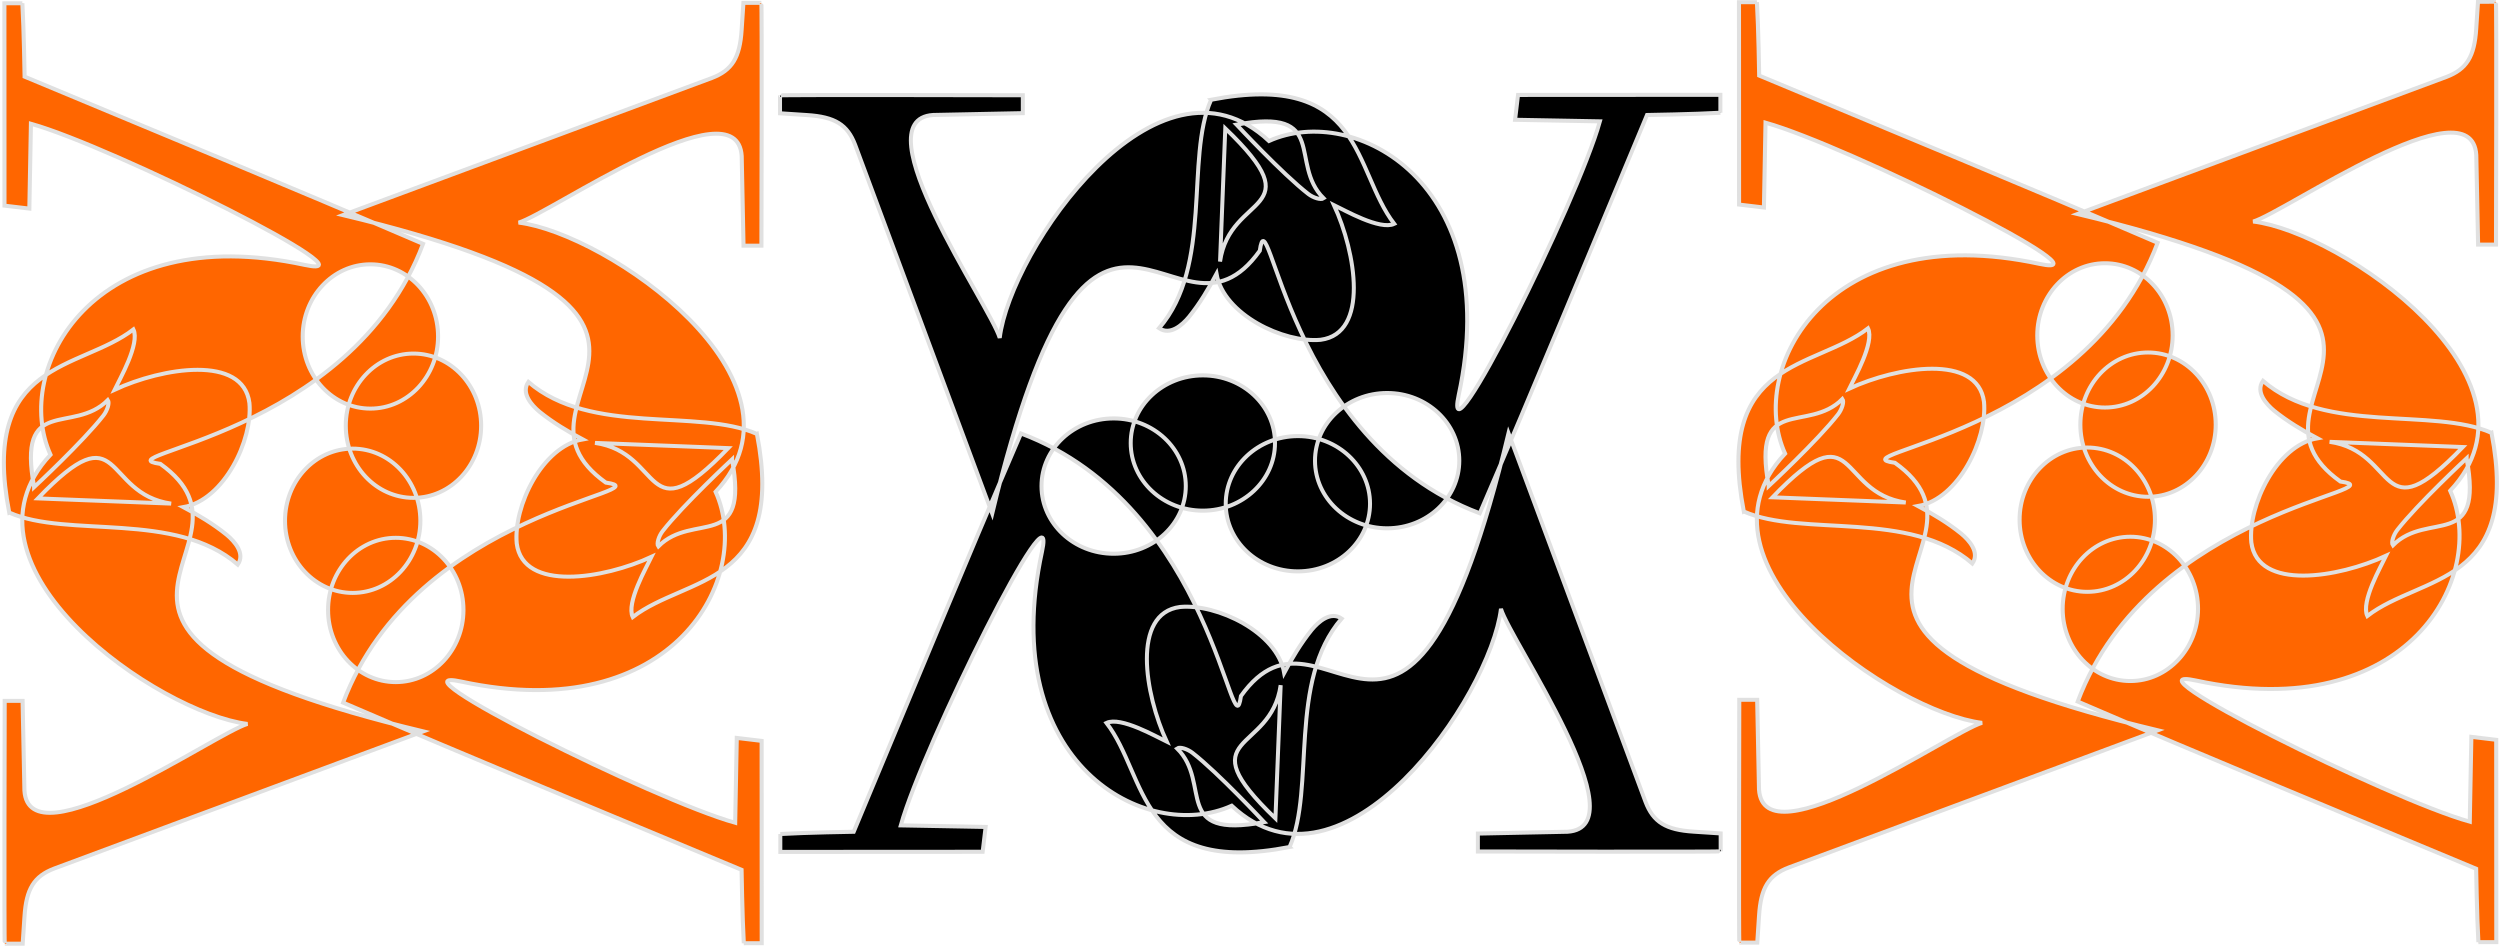 <?xml version="1.0"?>
<svg
    xmlns:rdf="http://www.w3.org/1999/02/22-rdf-syntax-ns#"
    xmlns="http://www.w3.org/2000/svg"
    xmlns:cc="http://creativecommons.org/ns#"
    xmlns:xlink="http://www.w3.org/1999/xlink"
    xmlns:dc="http://purl.org/dc/elements/1.1/"
    xmlns:svg="http://www.w3.org/2000/svg"
    xmlns:inkscape="http://www.inkscape.org/namespaces/inkscape"
    xmlns:sodipodi="http://sodipodi.sourceforge.net/DTD/sodipodi-0.dtd"
    xmlns:ns1="http://sozi.baierouge.fr"
    id="svg2"
    viewBox="0 0 523.35 198.02"
    version="1.1"
  >
  <defs
      id="defs4"
    >
    <radialGradient
        id="radialGradient6386-5"
        gradientUnits="userSpaceOnUse"
        cy="110.26"
        cx="-2718.6"
        gradientTransform="matrix(.345 -.016 .014 .306 -1782.7 34.286)"
        r="871.92"
      >
      <stop
          id="stop4771"
          offset="0"
      />
      <stop
          id="stop4773"
          offset="1"
      />
    </radialGradient
    >
  </defs
  >
  <g
      id="layer1"
      transform="translate(-114.26 -519.27)"
    >
    <g
        id="flowRoot3004"
        transform="translate(0 308.27)"
      >
      <g
          id="g3912"
          transform="matrix(.241 0 0 .241 387.8 251.36)"
        >
        <g
            id="g3924"
          >
          <g
              id="g3839"
              transform="matrix(.773 -.271 .271 .773 51.287 193.73)"
            >
            <g
                id="g3899"
                transform="matrix(.626 0 0 .641 769.11 -260.03)"
              >
              <g
                  id="g3892"
                >
                <g
                    id="g6363"
                    transform="translate(1222 427.78)"
                  >
                  <g
                      id="g6600"
                    >
                    <g
                        id="g4203"
                        transform="matrix(0 .976 -1.024 0 -2554.2 2657.7)"
                      >
                      <g
                          id="g3946-10"
                          stroke="#e0e0e0"
                          transform="matrix(0 .976 -1.024 0 -1723.8 582.03)"
                        >
                        <g
                            id="g3936-73"
                            stroke="#e0e0e0"
                          >
                          <path
                              id="path3823-1-6"
                              stroke="#e0e0e0"
                              stroke-width="6.76"
                              d="m-309.69 418.92c158.56 24.06 61.115 88.527 97.899 162.71-5.482 1.474-16.295-6.451-22.105-15.237-30.068-45.469-75.794-147.47-75.794-147.47zm-20.129-0.329c94.558 182.51-28.214 101.99-83.081 205.19zm-6.629-52.506c-74.47 77.497-89.791 260.31-211.36 328.38 13.468 17.823 38.559 7.952 54.188-1.219 24.681-14.944 46.906-33.021 68.219-52.219-11.465 67.553 68.622 145.33 129.62 160.03 81.366 16.671 105.37-116.78 96.769-203.15 13.873 13.531 59.409 65.059 85.856 62.273-36.071-106.38 38.091-256.54-223.29-294.1zm-1100.8 911.15-10.025 27.966 323.7 110.61 18.684-37.197-134.83-48.915c81.662-114.28 450.57-463.67 379.42-350.29-192.65 306.97 2.989 514.43 160.97 500.88 119.84 224.37 474.38-28.404 541.05-160.15-2.594 55.568 101.44 417.56-18.587 384.63l-144.39-46.199-10.025 27.966s389.59 134.42 388.44 132.73l10.025-27.966-42.157-17.544c-43.698-18.071-59.393-37.037-60.363-72.946l-12.416-651c-402.13 608.77-371.85 124.13-575.35 264.03-48.772 92.265 63.083-311.95-204.61-530.54-165.26 175.38-327.57 353.41-490.9 530.51 0 0-76.486-24.857-118.67-36.669m1295.3-211.42c-20.924 58.373-89.563 88.036-153.31 66.254s-98.461-86.761-77.537-145.13c20.924-58.373 89.563-88.036 153.31-66.254s98.461 86.761 77.537 145.13zm-284.79-128.48c-20.924 58.373-89.563 88.036-153.31 66.254s-98.461-86.761-77.537-145.13c20.924-58.373 89.563-88.036 153.31-66.254s98.461 86.761 77.537 145.13zm-229.92 586.33c-158.56-24.06-61.115-88.527-97.899-162.71 5.482-1.474 16.295 6.451 22.105 15.237 30.068 45.469 75.794 147.47 75.794 147.47zm20.129 0.329c-94.558-182.51 28.214-101.99 83.081-205.19zm6.629 52.506c74.47-77.497 89.791-260.31 211.36-328.38-13.468-17.823-38.559-7.952-54.188 1.219-24.681 14.944-46.906 33.021-68.219 52.219 11.465-67.553-68.622-145.33-129.62-160.03-81.366-16.671-105.37 116.78-96.769 203.15-13.873-13.531-59.409-65.059-85.856-62.273 36.071 106.38-38.091 256.54 223.29 294.1zm1100.8-911.08 10.02-27.96-323.69-110.61-18.69 37.19 134.83 48.92c-81.662 114.28-450.57 463.67-379.42 350.29 192.65-306.97-2.989-514.43-160.97-500.88-119.84-224.37-474.38 28.404-541.05 160.15 2.594-55.568-101.44-417.56 18.587-384.63l144.39 46.199 10.025-27.966s-389.59-134.42-388.44-132.73l-10.025 27.966 42.157 17.544c43.698 18.071 59.393 37.037 60.363 72.946l12.373 650.9c402.13-608.77 371.85-124.13 575.35-264.03 48.772-92.265-63.083 311.95 204.61 530.54 165.26-175.38 327.57-353.41 490.9-530.51 0 0 76.486 24.857 118.67 36.669m-1295.4 211.42c20.924-58.373 89.563-88.036 153.31-66.254s98.461 86.761 77.537 145.13c-20.924 58.373-89.563 88.036-153.31 66.254s-98.461-86.761-77.537-145.13zm284.88 128.51c20.924-58.373 89.563-88.036 153.31-66.254s98.461 86.761 77.537 145.13c-20.924 58.373-89.563 88.036-153.31 66.254s-98.461-86.761-77.537-145.13z"
                          />
                        </g
                        >
                      </g
                      >
                    </g
                    >
                    <g
                        id="g4203-9"
                        transform="translate(-1335.3 -580.72)"
                        fill="url(#radialGradient6386-5)"
                      >
                      <g
                          id="g3946-10-6"
                          stroke="#e0e0e0"
                          fill="url(#radialGradient6386-5)"
                          transform="matrix(0 .976 -1.024 0 -1723.8 582.03)"
                        >
                        <g
                            id="g3936-73-5"
                            stroke="#e0e0e0"
                            fill="url(#radialGradient6386-5)"
                          >
                          <path
                              id="path3823-1-6-7"
                              stroke="#e0e0e0"
                              stroke-width="6.76"
                              fill="#f60"
                              d="m-309.69 418.92c158.56 24.06 61.115 88.527 97.899 162.71-5.482 1.474-16.295-6.451-22.105-15.237-30.068-45.469-75.794-147.47-75.794-147.47zm-20.129-0.329c94.558 182.51-28.214 101.99-83.081 205.19zm-6.629-52.506c-74.47 77.497-89.791 260.31-211.36 328.38 13.468 17.823 38.559 7.952 54.188-1.219 24.681-14.944 46.906-33.021 68.219-52.219-11.465 67.553 68.622 145.33 129.62 160.03 81.366 16.671 105.37-116.78 96.769-203.15 13.873 13.531 59.409 65.059 85.856 62.273-36.071-106.38 38.091-256.54-223.29-294.1zm-1100.8 911.15-10.025 27.966 323.7 110.61 18.684-37.197-134.83-48.915c81.662-114.28 450.57-463.67 379.42-350.29-192.65 306.97 2.989 514.43 160.97 500.88 119.84 224.37 474.38-28.404 541.05-160.15-2.594 55.568 101.44 417.56-18.587 384.63l-144.39-46.199-10.025 27.966s389.59 134.42 388.44 132.73l10.025-27.966-42.157-17.544c-43.698-18.071-59.393-37.037-60.363-72.946l-12.416-651c-402.13 608.77-371.85 124.13-575.35 264.03-48.772 92.265 63.083-311.95-204.61-530.54-165.26 175.38-327.57 353.41-490.9 530.51 0 0-76.486-24.857-118.67-36.669m1295.3-211.42c-20.924 58.373-89.563 88.036-153.31 66.254s-98.461-86.761-77.537-145.13c20.924-58.373 89.563-88.036 153.31-66.254s98.461 86.761 77.537 145.13zm-284.79-128.48c-20.924 58.373-89.563 88.036-153.31 66.254s-98.461-86.761-77.537-145.13c20.924-58.373 89.563-88.036 153.31-66.254s98.461 86.761 77.537 145.13zm-229.92 586.33c-158.56-24.06-61.115-88.527-97.899-162.71 5.482-1.474 16.295 6.451 22.105 15.237 30.068 45.469 75.794 147.47 75.794 147.47zm20.129 0.329c-94.558-182.51 28.214-101.99 83.081-205.19zm6.629 52.506c74.47-77.497 89.791-260.31 211.36-328.38-13.468-17.823-38.559-7.952-54.188 1.219-24.681 14.944-46.906 33.021-68.219 52.219 11.465-67.553-68.622-145.33-129.62-160.03-81.366-16.671-105.37 116.78-96.769 203.15-13.873-13.531-59.409-65.059-85.856-62.273 36.071 106.38-38.091 256.54 223.29 294.1zm1100.8-911.08 10.02-27.96-323.69-110.61-18.69 37.19 134.83 48.92c-81.662 114.28-450.57 463.67-379.42 350.29 192.65-306.97-2.989-514.43-160.97-500.88-119.84-224.37-474.38 28.404-541.05 160.15 2.594-55.568-101.44-417.56 18.587-384.63l144.39 46.199 10.025-27.966s-389.59-134.42-388.44-132.73l-10.025 27.966 42.157 17.544c43.698 18.071 59.393 37.037 60.363 72.946l12.373 650.9c402.13-608.77 371.85-124.13 575.35-264.03 48.772-92.265-63.083 311.95 204.61 530.54 165.26-175.38 327.57-353.41 490.9-530.51 0 0 76.486 24.857 118.67 36.669m-1295.4 211.42c20.924-58.373 89.563-88.036 153.31-66.254s98.461 86.761 77.537 145.13c-20.924 58.373-89.563 88.036-153.31 66.254s-98.461-86.761-77.537-145.13zm284.88 128.51c20.924-58.373 89.563-88.036 153.31-66.254s98.461 86.761 77.537 145.13c-20.924 58.373-89.563 88.036-153.31 66.254s-98.461-86.761-77.537-145.13z"
                          />
                        </g
                        >
                      </g
                      >
                    </g
                    >
                    <g
                        id="g4203-9-3"
                        transform="translate(1438.2 366.97)"
                        fill="url(#radialGradient6386-5)"
                      >
                      <g
                          id="g3946-10-6-4"
                          stroke="#e0e0e0"
                          fill="url(#radialGradient6386-5)"
                          transform="matrix(0 .976 -1.024 0 -1723.8 582.03)"
                        >
                        <g
                            id="g3936-73-5-0"
                            stroke="#e0e0e0"
                            fill="url(#radialGradient6386-5)"
                          >
                          <path
                              id="path3823-1-6-7-2"
                              stroke="#e0e0e0"
                              stroke-width="6.76"
                              fill="#f60"
                              d="m-309.69 418.92c158.56 24.06 61.115 88.527 97.899 162.71-5.482 1.474-16.295-6.451-22.105-15.237-30.068-45.469-75.794-147.47-75.794-147.47zm-20.129-0.329c94.558 182.51-28.214 101.99-83.081 205.19zm-6.629-52.506c-74.47 77.497-89.791 260.31-211.36 328.38 13.468 17.823 38.559 7.952 54.188-1.219 24.681-14.944 46.906-33.021 68.219-52.219-11.465 67.553 68.622 145.33 129.62 160.03 81.366 16.671 105.37-116.78 96.769-203.15 13.873 13.531 59.409 65.059 85.856 62.273-36.071-106.38 38.091-256.54-223.29-294.1zm-1100.8 911.15-10.025 27.966 323.7 110.61 18.684-37.197-134.83-48.915c81.662-114.28 450.57-463.67 379.42-350.29-192.65 306.97 2.989 514.43 160.97 500.88 119.84 224.37 474.38-28.404 541.05-160.15-2.594 55.568 101.44 417.56-18.587 384.63l-144.39-46.199-10.025 27.966s389.59 134.42 388.44 132.73l10.025-27.966-42.157-17.544c-43.698-18.071-59.393-37.037-60.363-72.946l-12.416-651c-402.13 608.77-371.85 124.13-575.35 264.03-48.772 92.265 63.083-311.95-204.61-530.54-165.26 175.38-327.57 353.41-490.9 530.51 0 0-76.486-24.857-118.67-36.669m1295.3-211.42c-20.924 58.373-89.563 88.036-153.31 66.254s-98.461-86.761-77.537-145.13c20.924-58.373 89.563-88.036 153.31-66.254s98.461 86.761 77.537 145.13zm-284.79-128.48c-20.924 58.373-89.563 88.036-153.31 66.254s-98.461-86.761-77.537-145.13c20.924-58.373 89.563-88.036 153.31-66.254s98.461 86.761 77.537 145.13zm-229.92 586.33c-158.56-24.06-61.115-88.527-97.899-162.71 5.482-1.474 16.295 6.451 22.105 15.237 30.068 45.469 75.794 147.47 75.794 147.47zm20.129 0.329c-94.558-182.51 28.214-101.99 83.081-205.19zm6.629 52.506c74.47-77.497 89.791-260.31 211.36-328.38-13.468-17.823-38.559-7.952-54.188 1.219-24.681 14.944-46.906 33.021-68.219 52.219 11.465-67.553-68.622-145.33-129.62-160.03-81.366-16.671-105.37 116.78-96.769 203.15-13.873-13.531-59.409-65.059-85.856-62.273 36.071 106.38-38.091 256.54 223.29 294.1zm1100.8-911.08 10.02-27.96-323.69-110.61-18.69 37.19 134.83 48.92c-81.662 114.28-450.57 463.67-379.42 350.29 192.65-306.97-2.989-514.43-160.97-500.88-119.84-224.37-474.38 28.404-541.05 160.15 2.594-55.568-101.44-417.56 18.587-384.63l144.39 46.199 10.025-27.966s-389.59-134.42-388.44-132.73l-10.025 27.966 42.157 17.544c43.698 18.071 59.393 37.037 60.363 72.946l12.373 650.9c402.13-608.77 371.85-124.13 575.35-264.03 48.772-92.265-63.083 311.95 204.61 530.54 165.26-175.38 327.57-353.41 490.9-530.51 0 0 76.486 24.857 118.67 36.669m-1295.4 211.42c20.924-58.373 89.563-88.036 153.31-66.254s98.461 86.761 77.537 145.13c-20.924 58.373-89.563 88.036-153.31 66.254s-98.461-86.761-77.537-145.13zm284.88 128.51c20.924-58.373 89.563-88.036 153.31-66.254s98.461 86.761 77.537 145.13c-20.924 58.373-89.563 88.036-153.31 66.254s-98.461-86.761-77.537-145.13z"
                          />
                        </g
                        >
                      </g
                      >
                    </g
                    >
                  </g
                  >
                  <g
                      id="g4203-9-8"
                      transform="translate(-1415.9 621.61)"
                      fill="url(#radialGradient6386-5)"
                  />
                </g
                >
              </g
              >
            </g
            >
          </g
          >
        </g
        >
      </g
      >
    </g
    >
  </g
  >
</svg
>
